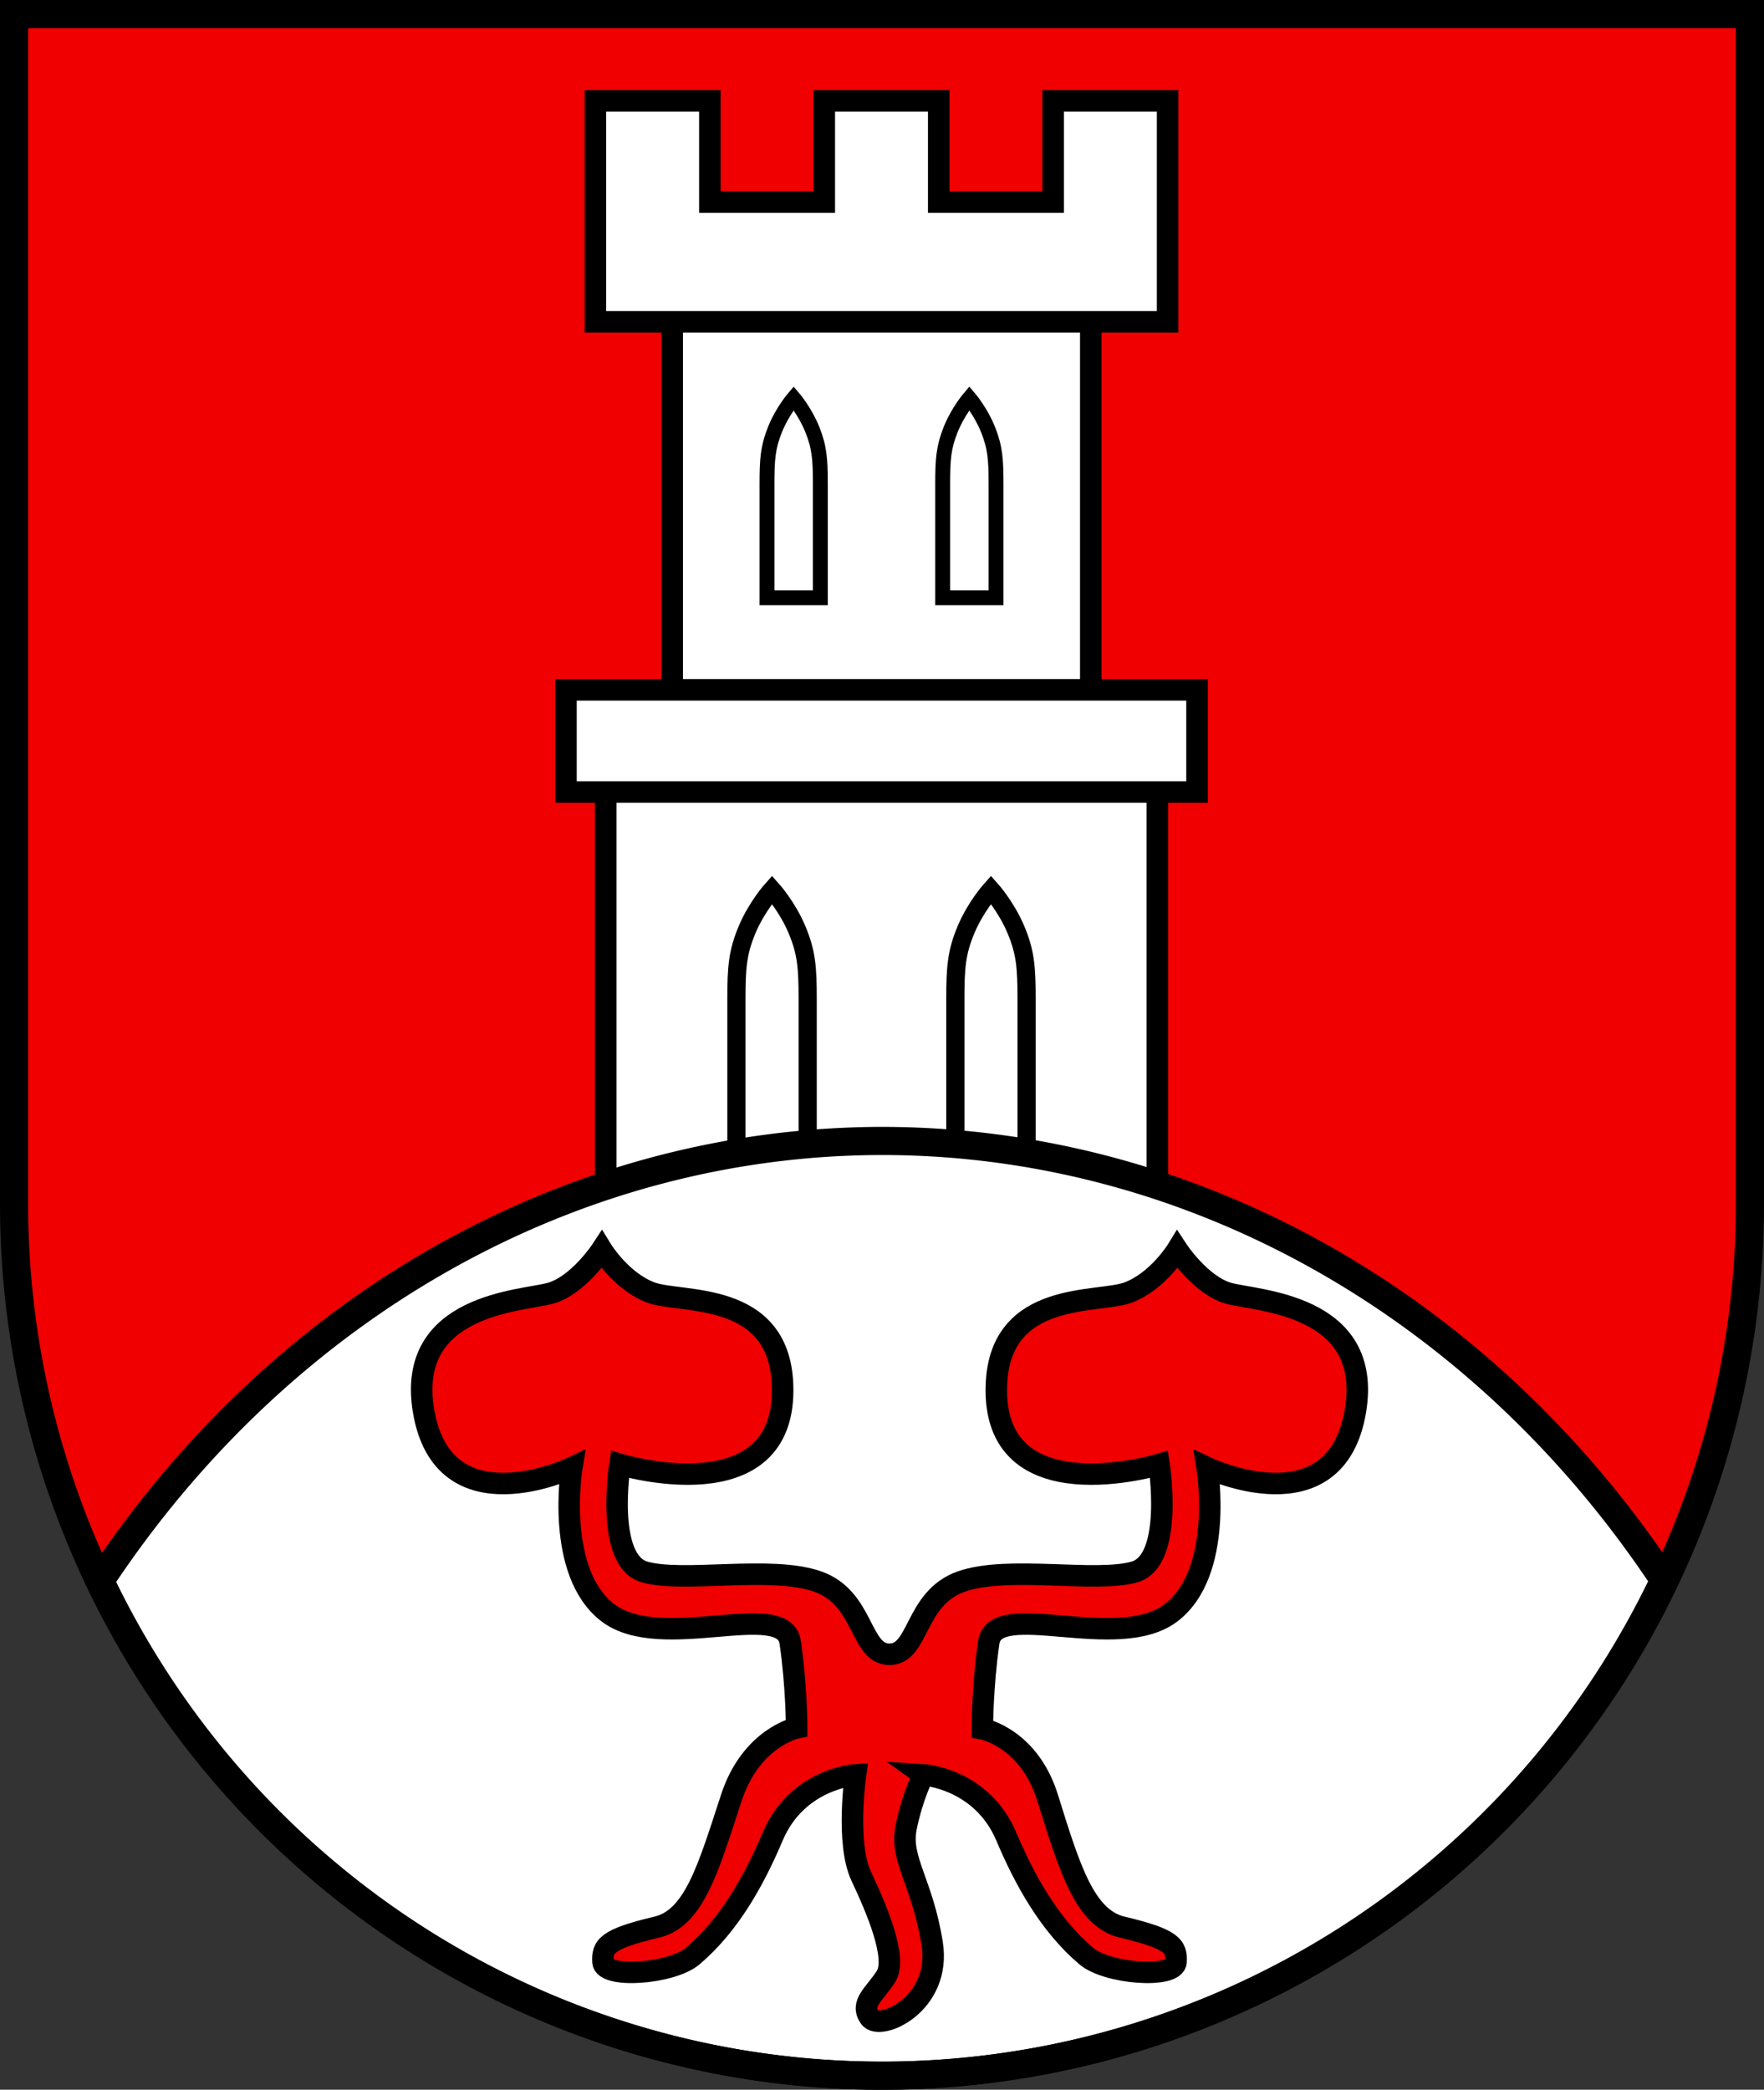 <?xml version="1.0" encoding="UTF-8" standalone="no"?>
<!-- Created with Inkscape (http://www.inkscape.org/) -->

<svg
   width="106.652mm"
   height="126.303mm"
   viewBox="0 0 106.652 126.303"
   version="1.1"
   id="svg5"
   inkscape:version="1.2.2 (732a01da63, 2022-12-09)"
   sodipodi:docname="DEU Warberg COA.svg"
   xmlns:inkscape="http://www.inkscape.org/namespaces/inkscape"
   xmlns:sodipodi="http://sodipodi.sourceforge.net/DTD/sodipodi-0.dtd"
   xmlns="http://www.w3.org/2000/svg"
   xmlns:svg="http://www.w3.org/2000/svg">
  <rect x="0" y="0" width="106.652" height="126.303" fill="#333333" stroke="none"/>
  <sodipodi:namedview
     id="namedview7"
     pagecolor="#9e9e9e"
     bordercolor="#666666"
     borderopacity="1.0"
     inkscape:showpageshadow="2"
     inkscape:pageopacity="0"
     inkscape:pagecheckerboard="0"
     inkscape:deskcolor="#8c8c8c"
     inkscape:document-units="mm"
     showgrid="false"
     inkscape:zoom="1.1213181"
     inkscape:cx="201.54852"
     inkscape:cy="239.45034"
     inkscape:current-layer="layer1" />
  <defs
     id="defs2" />
  <g
     inkscape:label="Ebene 1"
     inkscape:groupmode="layer"
     id="layer1"
     transform="translate(-171.941,-56.403)">
    <g
       id="g3123"
       transform="translate(123.553,-25.806)">
      <path
         id="path2906"
         style="fill:#f00000;fill-opacity:1;stroke:none;stroke-width:1.7;stroke-dasharray:none"
         d="m 49.238,83.06 v 71.905 a 52.476,52.699 0 0 0 52.476,52.699 52.476,52.699 0 0 0 52.476,-52.698 52.476,52.699 0 0 0 0,-5.2e-4 V 83.06 Z" />
      <g
         id="g2850"
         transform="translate(-173.677,-5.741)">
        <rect
           style="fill:#ffffff;stroke:#000000;stroke-width:1.3;stroke-dasharray:none"
           id="rect2811"
           width="33.35"
           height="31.147"
           x="258.686"
           y="133.26" />
        <rect
           style="fill:#ffffff;stroke:#000000;stroke-width:1.3;stroke-dasharray:none"
           id="rect2809"
           width="25.306"
           height="26.585"
           x="262.708"
           y="104.95" />
        <path
           id="rect2637"
           style="fill:#ffffff;stroke:#000000;stroke-width:1.3;stroke-dasharray:none"
           d="m 258.064,94.049 v 13.349 h 34.594 V 94.049 h -6.919 v 6.118 h -6.919 v -6.118 h -6.918 v 6.118 h -6.919 v -6.118 z" />
        <rect
           style="fill:#ffffff;stroke:#000000;stroke-width:1.3;stroke-dasharray:none"
           id="rect2807"
           width="38.153"
           height="6.174"
           x="256.284"
           y="129.644" />
        <path
           id="path2831"
           style="fill:none;stroke:#000000;stroke-width:0.9;stroke-dasharray:none"
           d="m 270.05,112.013 c 0,0 -0.697,0.817 -1.129,1.898 -0.433,1.081 -0.484,1.8 -0.484,3.302 v 6.868 h 1.613 1.613 v -6.868 c 0,-1.502 -0.051,-2.221 -0.484,-3.302 -0.433,-1.081 -1.129,-1.898 -1.129,-1.898 z" />
        <path
           id="path2836"
           style="fill:none;stroke:#000000;stroke-width:0.9;stroke-dasharray:none"
           d="m 280.672,112.013 c 0,0 0.697,0.817 1.129,1.898 0.433,1.081 0.484,1.8 0.484,3.302 v 6.868 h -1.613 -1.613 v -6.868 c 0,-1.502 0.051,-2.221 0.484,-3.302 0.433,-1.081 1.129,-1.898 1.129,-1.898 z"
           inkscape:transform-center-x="-5.3112957"
           inkscape:transform-center-y="4.9589648" />
        <path
           id="path2838"
           style="fill:none;stroke:#000000;stroke-width:1.1;stroke-dasharray:none"
           d="m 268.743,141.719 c 0,0 0.93,1.04 1.508,2.418 0.578,1.378 0.646,2.294 0.646,4.207 v 12.455 h -2.154 -2.154 v -12.455 c 0,-1.913 0.068,-2.829 0.646,-4.207 0.578,-1.378 1.508,-2.418 1.508,-2.418 z"
           inkscape:transform-center-x="-7.093311"
           inkscape:transform-center-y="6.3180082"
           sodipodi:nodetypes="csscccssc" />
        <path
           id="path2840"
           style="fill:none;stroke:#000000;stroke-width:1.1;stroke-dasharray:none"
           d="m 281.979,141.719 c 0,0 -0.93,1.04 -1.508,2.418 -0.578,1.378 -0.646,2.294 -0.646,4.207 v 12.455 h 2.154 2.154 v -12.455 c 0,-1.913 -0.068,-2.829 -0.646,-4.207 -0.578,-1.378 -1.508,-2.418 -1.508,-2.418 z"
           inkscape:transform-center-x="-6.6182907"
           inkscape:transform-center-y="6.2786808"
           sodipodi:nodetypes="csscccssc" />
      </g>
      <path
         id="path3103"
         style="fill:#ffffff;stroke:#000000;stroke-width:1.7;stroke-dasharray:none"
         d="M 101.714,151.168 A 58.732,65.183 0 0 0 54.436,177.754 52.476,52.699 0 0 0 101.714,207.663 52.476,52.699 0 0 0 149.01,177.714 58.732,65.183 0 0 0 101.714,151.168 Z" />
      <path
         id="path3108"
         style="fill:none;stroke:#000000;stroke-width:1.7;stroke-dasharray:none"
         d="m 49.238,83.06 v 71.905 a 52.476,52.699 0 0 0 52.476,52.699 52.476,52.699 0 0 0 52.476,-52.698 52.476,52.699 0 0 0 0,-5.2e-4 V 83.06 Z" />
      <path
         style="fill:#f00000;fill-opacity:1;stroke:#000000;stroke-width:1.3;stroke-dasharray:none"
         d="m 104.22,189.478 c 0,0 3.52,0.217 5.006,3.726 1.108,2.618 2.599,5.331 4.839,7.23 1.279,1.085 5.363,1.367 5.423,0.362 0.056,-0.946 -0.195,-1.39 -3.254,-2.113 -2.277,-0.538 -3.189,-3.599 -4.505,-7.814 -1.142,-3.657 -3.949,-4.171 -3.949,-4.171 0,0 0,-2.558 0.389,-5.228 0.389,-2.67 7.786,0.667 11.012,-1.78 3.226,-2.447 2.194,-8.776 2.194,-8.776 0,0 7.786,3.708 8.967,-3.461 1.062,-6.45 -5.978,-6.607 -7.669,-7.079 -1.691,-0.472 -3.107,-2.635 -3.107,-2.635 0,0 -1.18,1.927 -2.989,2.596 -1.809,0.669 -7.717,-0.161 -7.944,5.545 -0.315,7.905 9.832,4.837 9.832,4.837 0,0 0.911,5.803 -1.48,6.498 -2.35,0.683 -7.647,-0.417 -10.484,0.584 -2.836,1.001 -2.525,4.394 -4.334,4.394 -1.81,0 -1.498,-3.393 -4.334,-4.394 -2.836,-1.001 -8.133,0.099 -10.484,-0.584 -2.392,-0.695 -1.48,-6.498 -1.48,-6.498 0,0 10.146,3.068 9.832,-4.837 -0.227,-5.707 -6.135,-4.877 -7.944,-5.545 -1.809,-0.669 -2.989,-2.596 -2.989,-2.596 0,0 -1.416,2.163 -3.107,2.635 -1.691,0.472 -8.731,0.629 -7.669,7.079 1.18,7.169 8.967,3.461 8.967,3.461 0,0 -1.032,6.329 2.194,8.776 3.226,2.447 10.623,-0.89 11.012,1.78 0.389,2.67 0.389,5.169 0.389,5.169 0,0 -2.748,0.574 -3.949,4.23 -1.378,4.196 -2.228,7.276 -4.505,7.814 -3.059,0.723 -3.309,1.168 -3.254,2.113 0.059,1.006 4.143,0.723 5.423,-0.362 2.24,-1.899 3.731,-4.613 4.839,-7.23 1.485,-3.509 5.006,-3.726 5.006,-3.726 0,0 -0.598,4.127 0.346,6.133 0.944,2.006 2.202,4.955 1.494,6.056 -0.708,1.101 -1.573,1.612 -0.983,2.478 0.59,0.865 4.365,-0.787 3.775,-4.483 -0.59,-3.697 -1.966,-5.073 -1.573,-7 0.393,-1.927 1.049,-3.183 1.049,-3.183 z"
         id="path2581"
         sodipodi:nodetypes="csscsscsscssssscsszsscssssscsscsscsscsssssc" />
    </g>
  </g>
</svg>
